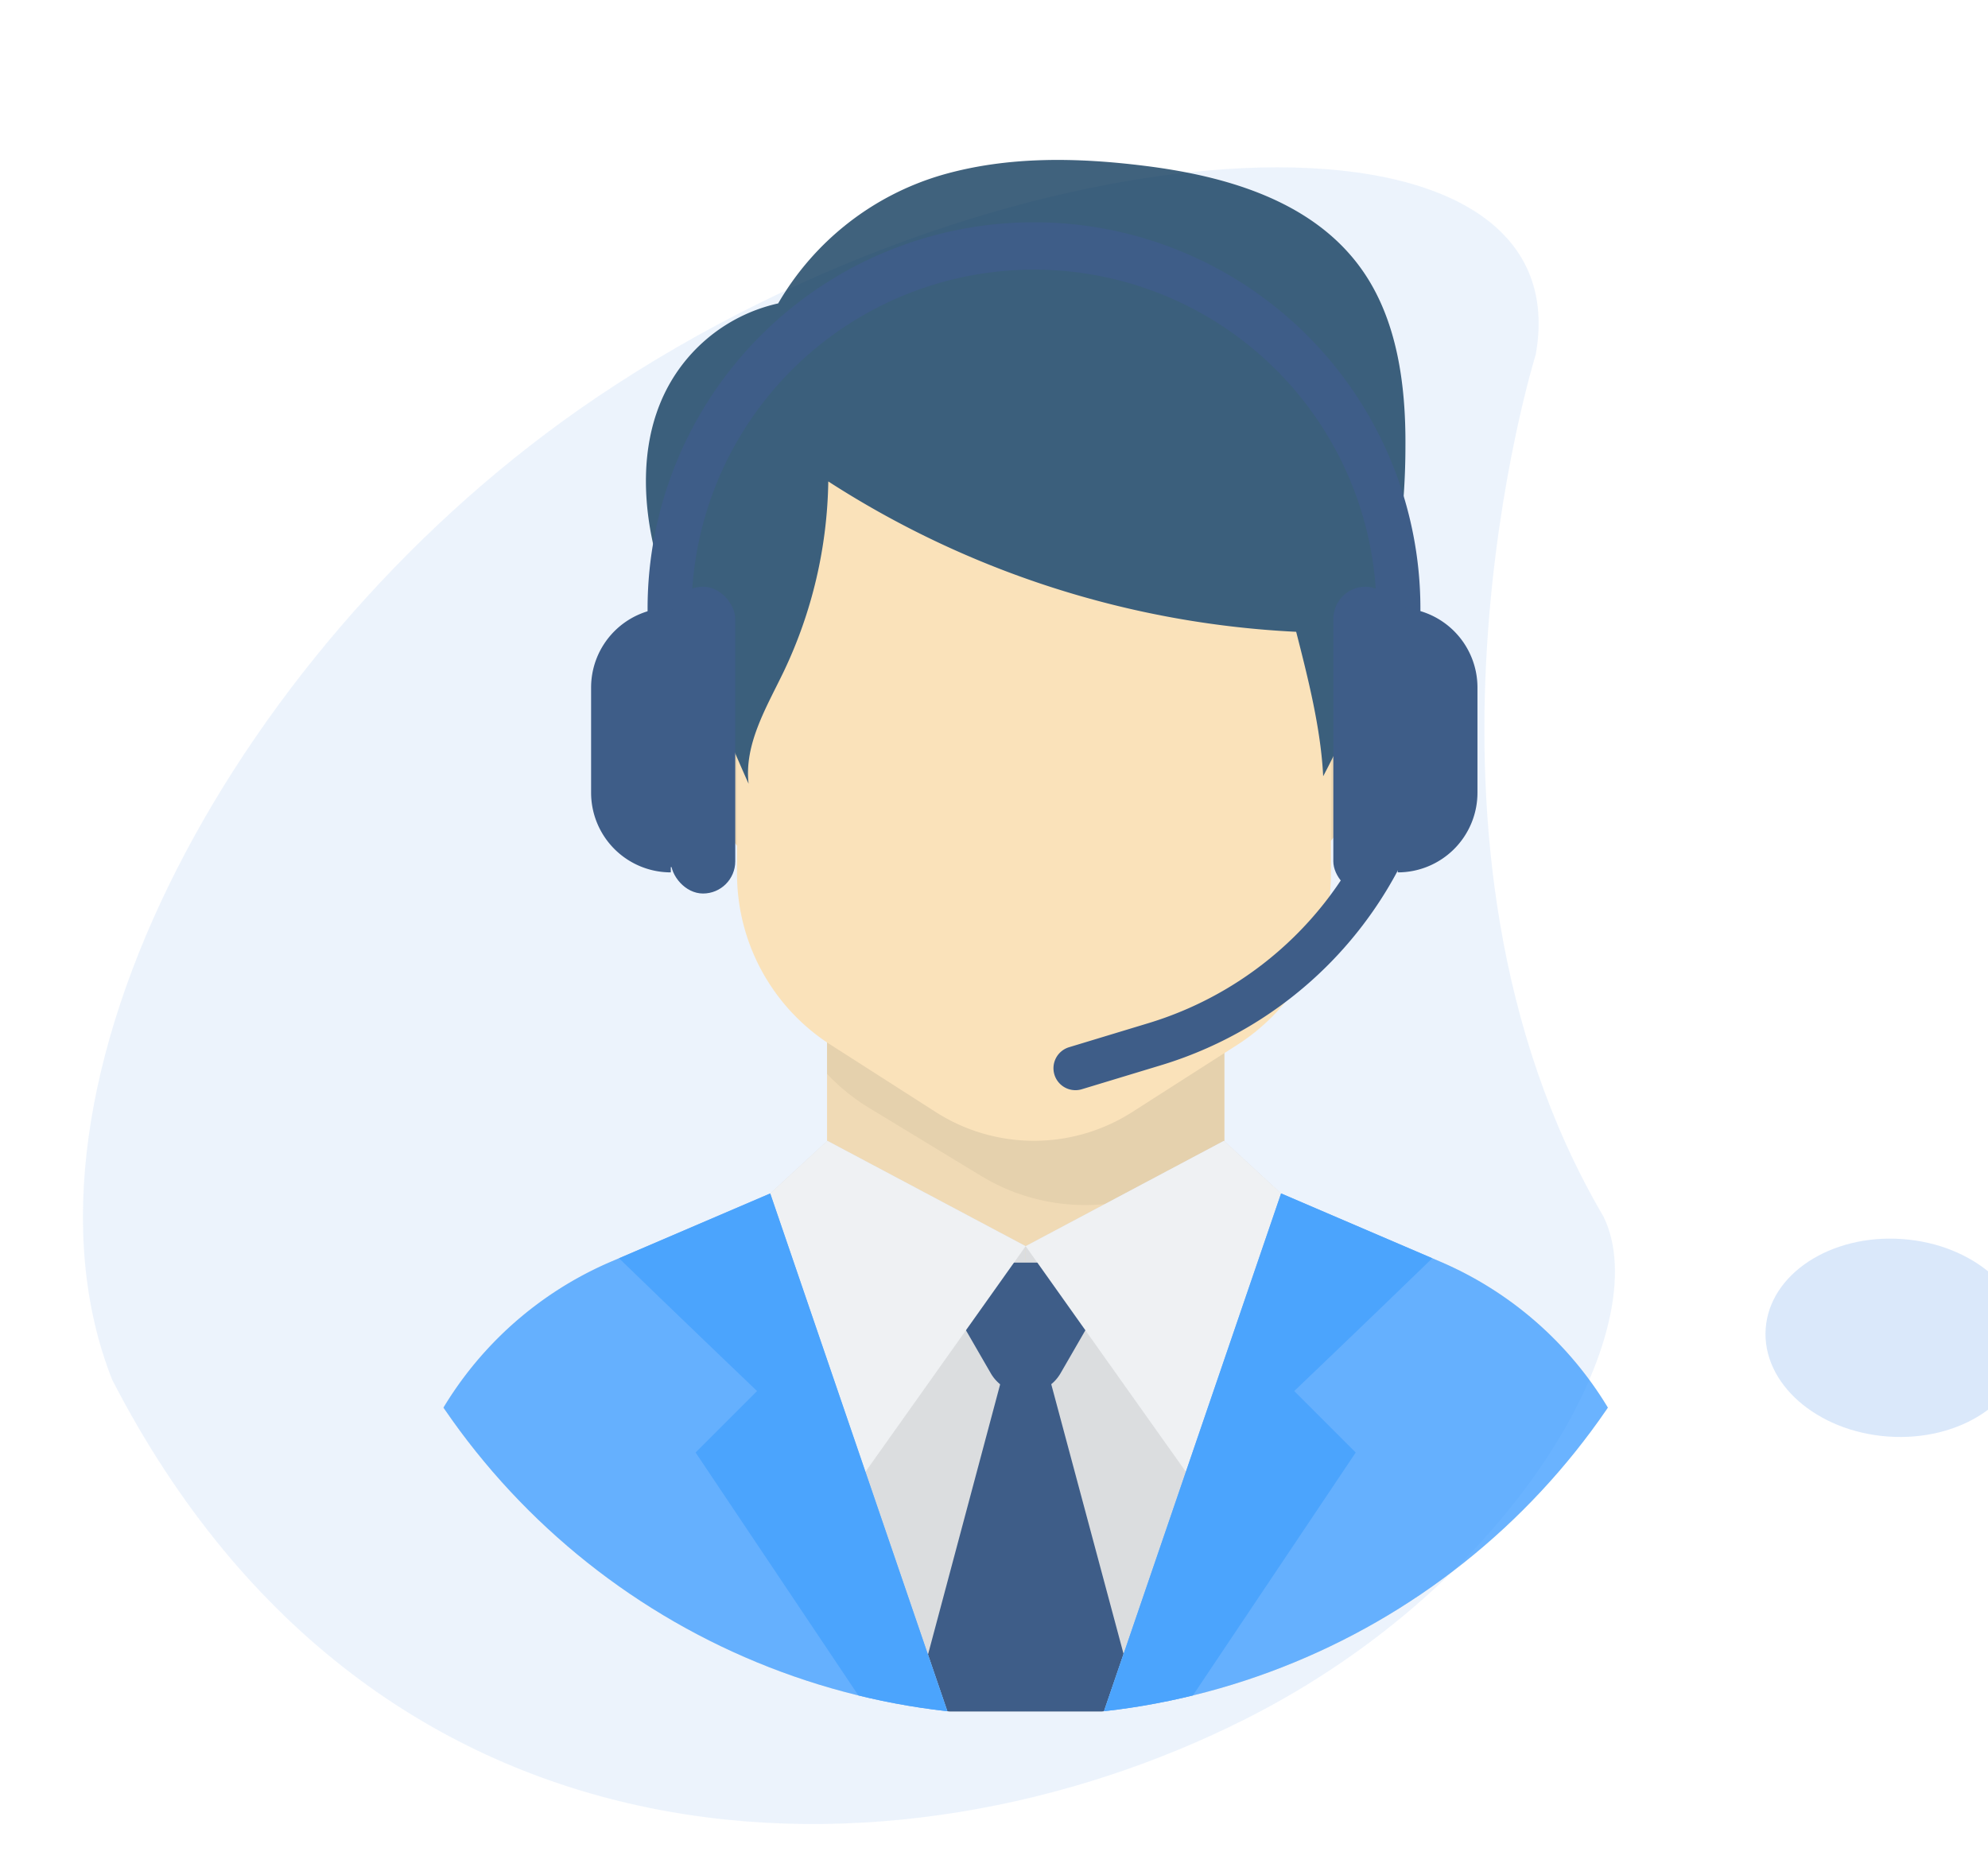 <svg xmlns="http://www.w3.org/2000/svg" width="219.699" height="207.207" viewBox="0 0 219.699 207.207">
    <defs>
        <style>
            .cls-1{fill:none}.cls-2{opacity:.17}.cls-3,.cls-4{fill:#2476e2}.cls-3{opacity:.5}.cls-5{opacity:.75}.cls-6{clip-path:url(#clip-path)}.cls-7{fill:#f2d29d}.cls-8{fill:#e3c593}.cls-9{fill:#edcd99}.cls-10{fill:#ffdca4}.cls-11{fill:#002d51}.cls-12{fill:#d6d6d6}.cls-13{fill:#042b61}.cls-14{fill:#f0f0f0}.cls-15{fill:#389aff}.cls-16{fill:#1689fe}
        </style>
        <clipPath id="clip-path">
            <path id="Path_1797" d="M1650.166 243.145a77.829 77.829 0 1 0-153.79 17 77.829 77.829 0 1 0 151.923 0 78.094 78.094 0 0 0 1.867-17z" class="cls-1" data-name="Path 1797" transform="translate(-1494.509 -165.317)"/>
        </clipPath>
    </defs>
    <g id="Group_2792" data-name="Group 2792" transform="translate(-1230.328 -388)">
        <g id="Group_2652" class="cls-2" data-name="Group 2652" transform="matrix(.998 .07 -.07 .998 -7704.999 3758.493)">
            <path id="Path_1731" d="M9241.648-3973.424s-13.017 54.851 14.128 94.471c6.774 11.645-6.486 40.831-35.556 58.132-36.984 22.021-94.411 25.856-127.508-28.607-15.091-31.485 8.363-82.708 45.672-111.927 44.416-34.793 106.507-42.093 103.264-12.069z" class="cls-3" data-name="Path 1731" transform="translate(-395.999 15)"/>
            <ellipse id="Ellipse_183" cx="14.342" cy="10.936" class="cls-4" data-name="Ellipse 183" rx="14.342" ry="10.936" transform="translate(8878.514 -3863.785)"/>
        </g>
        <g id="Group_2790" class="cls-5" data-name="Group 2790" transform="translate(-228.661 222.683)">
            <g id="Group_2789" data-name="Group 2789" transform="translate(1494.509 165.317)">
                <g id="Group_2788" class="cls-6" data-name="Group 2788">
                    <g id="Group_2787" data-name="Group 2787" transform="translate(6.356 17.676)">
                        <g id="Group_2761" data-name="Group 2761" transform="translate(49.523 72.914)">
                            <path id="Rectangle_414" d="M0 0h43.899v50.46H0z" class="cls-7" data-name="Rectangle 414"/>
                        </g>
                        <g id="Group_2762" data-name="Group 2762" transform="translate(49.523 72.914)">
                            <path id="Path_1779" d="M1619.923 396.725a22.132 22.132 0 0 0 4.615 3.743l12.4 7.532a22.172 22.172 0 0 0 23.026 0l3.861-2.345v-37.021h-43.9z" class="cls-8" data-name="Path 1779" transform="translate(-1619.923 -368.634)"/>
                        </g>
                        <g id="Group_2767" data-name="Group 2767" transform="translate(29.507)">
                            <g id="Group_2763" data-name="Group 2763" transform="translate(2.794 50.885)">
                                <path id="Path_1780" d="M1592.722 347.248c-4.063-1.427-6.2-5.992-7.913-10.128-1.577-3.811-3.176-7.709-3.5-11.852-.146-1.866.074-3.981 1.438-5.18a4.288 4.288 0 0 1 3.936-.715 12.957 12.957 0 0 1 3.7 1.923c7.292 4.844 5.951 17.71 2.339 25.952z" class="cls-9" data-name="Path 1780" transform="translate(-1581.271 -319.193)"/>
                            </g>
                            <g id="Group_2764" data-name="Group 2764" transform="translate(68.796 50.091)">
                                <path id="Path_1781" d="M1732.333 345.466c4.063-1.427 6.2-5.992 7.914-10.128 1.577-3.811 3.175-7.709 3.5-11.852.146-1.866-.074-3.98-1.438-5.18a4.287 4.287 0 0 0-3.935-.715 12.967 12.967 0 0 0-3.7 1.923c-7.294 4.844-5.953 17.71-2.341 25.952z" class="cls-9" data-name="Path 1781" transform="translate(-1729.405 -317.411)"/>
                            </g>
                            <g id="Group_2765" data-name="Group 2765" transform="translate(10.069 32.108)">
                                <path id="Path_1782" d="M1653.114 342.591l-11.769 7.532a20.141 20.141 0 0 1-21.859 0l-11.769-7.532a22.447 22.447 0 0 1-10.119-18.948v-46.59h65.634v46.59a22.447 22.447 0 0 1-10.118 18.948z" class="cls-10" data-name="Path 1782" transform="translate(-1597.599 -277.052)"/>
                            </g>
                            <g id="Group_2766" data-name="Group 2766">
                                <path id="Path_1783" d="M1649.845 273.1c-.26-5.288-1.679-10.849-2.984-15.963a104.714 104.714 0 0 1-51.708-16.618 50.556 50.556 0 0 1-4.922 21.006c-1.9 3.952-4.391 8.013-3.884 12.409-1.808-4.031-3.3-7.716-5.108-11.747-2.132-4.752-4.278-9.547-5.424-14.662s-1.231-10.642.7-15.489a18.41 18.41 0 0 1 13.1-11.192 30.957 30.957 0 0 1 18.053-14.18c7.292-2.113 15.016-1.958 22.527-1.014 9.039 1.135 18.744 3.92 24.083 11.687 3.752 5.457 4.7 12.518 4.657 19.256a77.735 77.735 0 0 1-9.09 36.507z" class="cls-11" data-name="Path 1783" transform="translate(-1575 -204.988)"/>
                            </g>
                        </g>
                        <g id="Group_2778" data-name="Group 2778" transform="translate(0 108.402)">
                            <g id="Group_2768" data-name="Group 2768">
                                <path id="Path_1784" d="M1580.247 459.929l-21.92-11.645-6.308 5.823-17.6 7.542a40.01 40.01 0 0 0-22.109 23.865l-3.536 25.845h71.472z" class="cls-12" data-name="Path 1784" transform="translate(-1508.775 -448.284)"/>
                            </g>
                            <g id="Group_2769" data-name="Group 2769" transform="translate(71.472)">
                                <path id="Path_1785" d="M1669.185 459.929l21.92-11.645 6.307 5.823 17.6 7.542a40.01 40.01 0 0 1 22.11 23.865l3.536 25.845h-71.472z" class="cls-12" data-name="Path 1785" transform="translate(-1669.185 -448.284)"/>
                            </g>
                            <g id="Group_2770" data-name="Group 2770" transform="translate(60.678 16.361)">
                                <path id="Path_1786" d="M1655.753 485l-10.795 40.43 2.149 6.284h17.293l2.174-6.355z" class="cls-13" data-name="Path 1786" transform="translate(-1644.958 -485.005)"/>
                            </g>
                            <g id="Group_2771" data-name="Group 2771" transform="translate(63.811 13.464)">
                                <path id="Path_1787" d="M1655.793 490.727l-3.2-5.542a4.455 4.455 0 0 1 3.858-6.682h6.4a4.455 4.455 0 0 1 3.858 6.682l-3.2 5.542a4.455 4.455 0 0 1-7.716 0z" class="cls-13" data-name="Path 1787" transform="translate(-1651.99 -478.503)"/>
                            </g>
                            <g id="Group_2772" data-name="Group 2772" transform="translate(71.472)">
                                <path id="Path_1788" d="M1697.413 454.107l7.144 3.062-15.392 30.9-19.979-28.141 21.92-11.645z" class="cls-14" data-name="Path 1788" transform="translate(-1669.185 -448.284)"/>
                            </g>
                            <g id="Group_2773" data-name="Group 2773" transform="translate(80.118 5.823)">
                                <path id="Path_1789" d="M1751.415 518.6h-62.826l19.582-57.253 17.6 7.542a40.01 40.01 0 0 1 22.11 23.865z" class="cls-15" data-name="Path 1789" transform="translate(-1688.589 -461.352)"/>
                            </g>
                            <g id="Group_2774" data-name="Group 2774" transform="translate(80.118 5.823)">
                                <path id="Path_1790" d="M1724.879 468.513c-7.815 7.573-15.253 14.673-15.253 14.673l6.793 6.793-19.183 28.621h-8.647l19.582-57.253z" class="cls-16" data-name="Path 1790" transform="translate(-1688.589 -461.352)"/>
                            </g>
                            <g id="Group_2775" data-name="Group 2775" transform="translate(36.101)">
                                <path id="Path_1791" d="M1596.943 454.107l-7.144 3.062 15.392 30.9 19.979-28.141-21.92-11.645z" class="cls-14" data-name="Path 1791" transform="translate(-1589.799 -448.284)"/>
                            </g>
                            <g id="Group_2776" data-name="Group 2776" transform="translate(0 5.823)">
                                <path id="Path_1792" d="M1508.775 518.6h62.825l-19.582-57.253-17.6 7.542a40.01 40.01 0 0 0-22.109 23.865z" class="cls-15" data-name="Path 1792" transform="translate(-1508.775 -461.352)"/>
                            </g>
                            <g id="Group_2777" data-name="Group 2777" transform="translate(26.537 5.823)">
                                <path id="Path_1793" d="M1568.333 468.513a3225.83 3225.83 0 0 0 15.252 14.673l-6.793 6.793 19.183 28.627h8.648l-19.582-57.253z" class="cls-16" data-name="Path 1793" transform="translate(-1568.333 -461.352)"/>
                            </g>
                        </g>
                        <g id="Group_2779" data-name="Group 2779" transform="translate(29.69 6.887)">
                            <path id="Path_1794" d="M1580.262 291.705h-4.852v-28.556a42.7 42.7 0 0 1 85.407 0v27.4h-4.852v-27.4a37.852 37.852 0 0 0-75.7 0z" class="cls-13" data-name="Path 1794" transform="translate(-1575.41 -220.446)"/>
                        </g>
                        <g id="Group_2782" data-name="Group 2782" transform="translate(23.448 47.162)">
                            <g id="Group_2780" data-name="Group 2780" transform="translate(0 2.337)">
                                <path id="Rectangle_415" d="M8.809 0v29.238A8.809 8.809 0 0 1 0 20.429V8.809A8.809 8.809 0 0 1 8.809 0z" class="cls-13" data-name="Rectangle 415"/>
                            </g>
                            <g id="Group_2781" data-name="Group 2781" transform="translate(8.809)">
                                <rect id="Rectangle_416" width="7.122" height="33.912" class="cls-13" data-name="Rectangle 416" rx="3.561"/>
                            </g>
                        </g>
                        <g id="Group_2783" data-name="Group 2783" transform="translate(74.544 67.828)">
                            <path id="Path_1795" d="M1678.506 392.2a2.426 2.426 0 0 1-.7-4.748l8.744-2.651a39.281 39.281 0 0 0 26.111-25.879 2.426 2.426 0 1 1 4.63 1.449 44.125 44.125 0 0 1-29.333 29.074l-8.744 2.651a2.425 2.425 0 0 1-.708.104z" class="cls-13" data-name="Path 1795" transform="translate(-1676.081 -357.22)"/>
                        </g>
                        <g id="Group_2786" data-name="Group 2786" transform="translate(105.472 47.162)">
                            <g id="Group_2784" data-name="Group 2784" transform="translate(7.122 2.337)">
                                <path id="Rectangle_417" d="M8.809 0v29.238A8.809 8.809 0 0 1 0 20.429V8.809A8.809 8.809 0 0 1 8.809 0z" class="cls-13" data-name="Rectangle 417" transform="rotate(180 4.404 14.619)"/>
                            </g>
                            <g id="Group_2785" data-name="Group 2785">
                                <rect id="Rectangle_418" width="7.122" height="33.912" class="cls-13" data-name="Rectangle 418" rx="3.561" transform="rotate(180 3.561 16.956)"/>
                            </g>
                        </g>
                    </g>
                </g>
            </g>
        </g>
    </g>
</svg>
